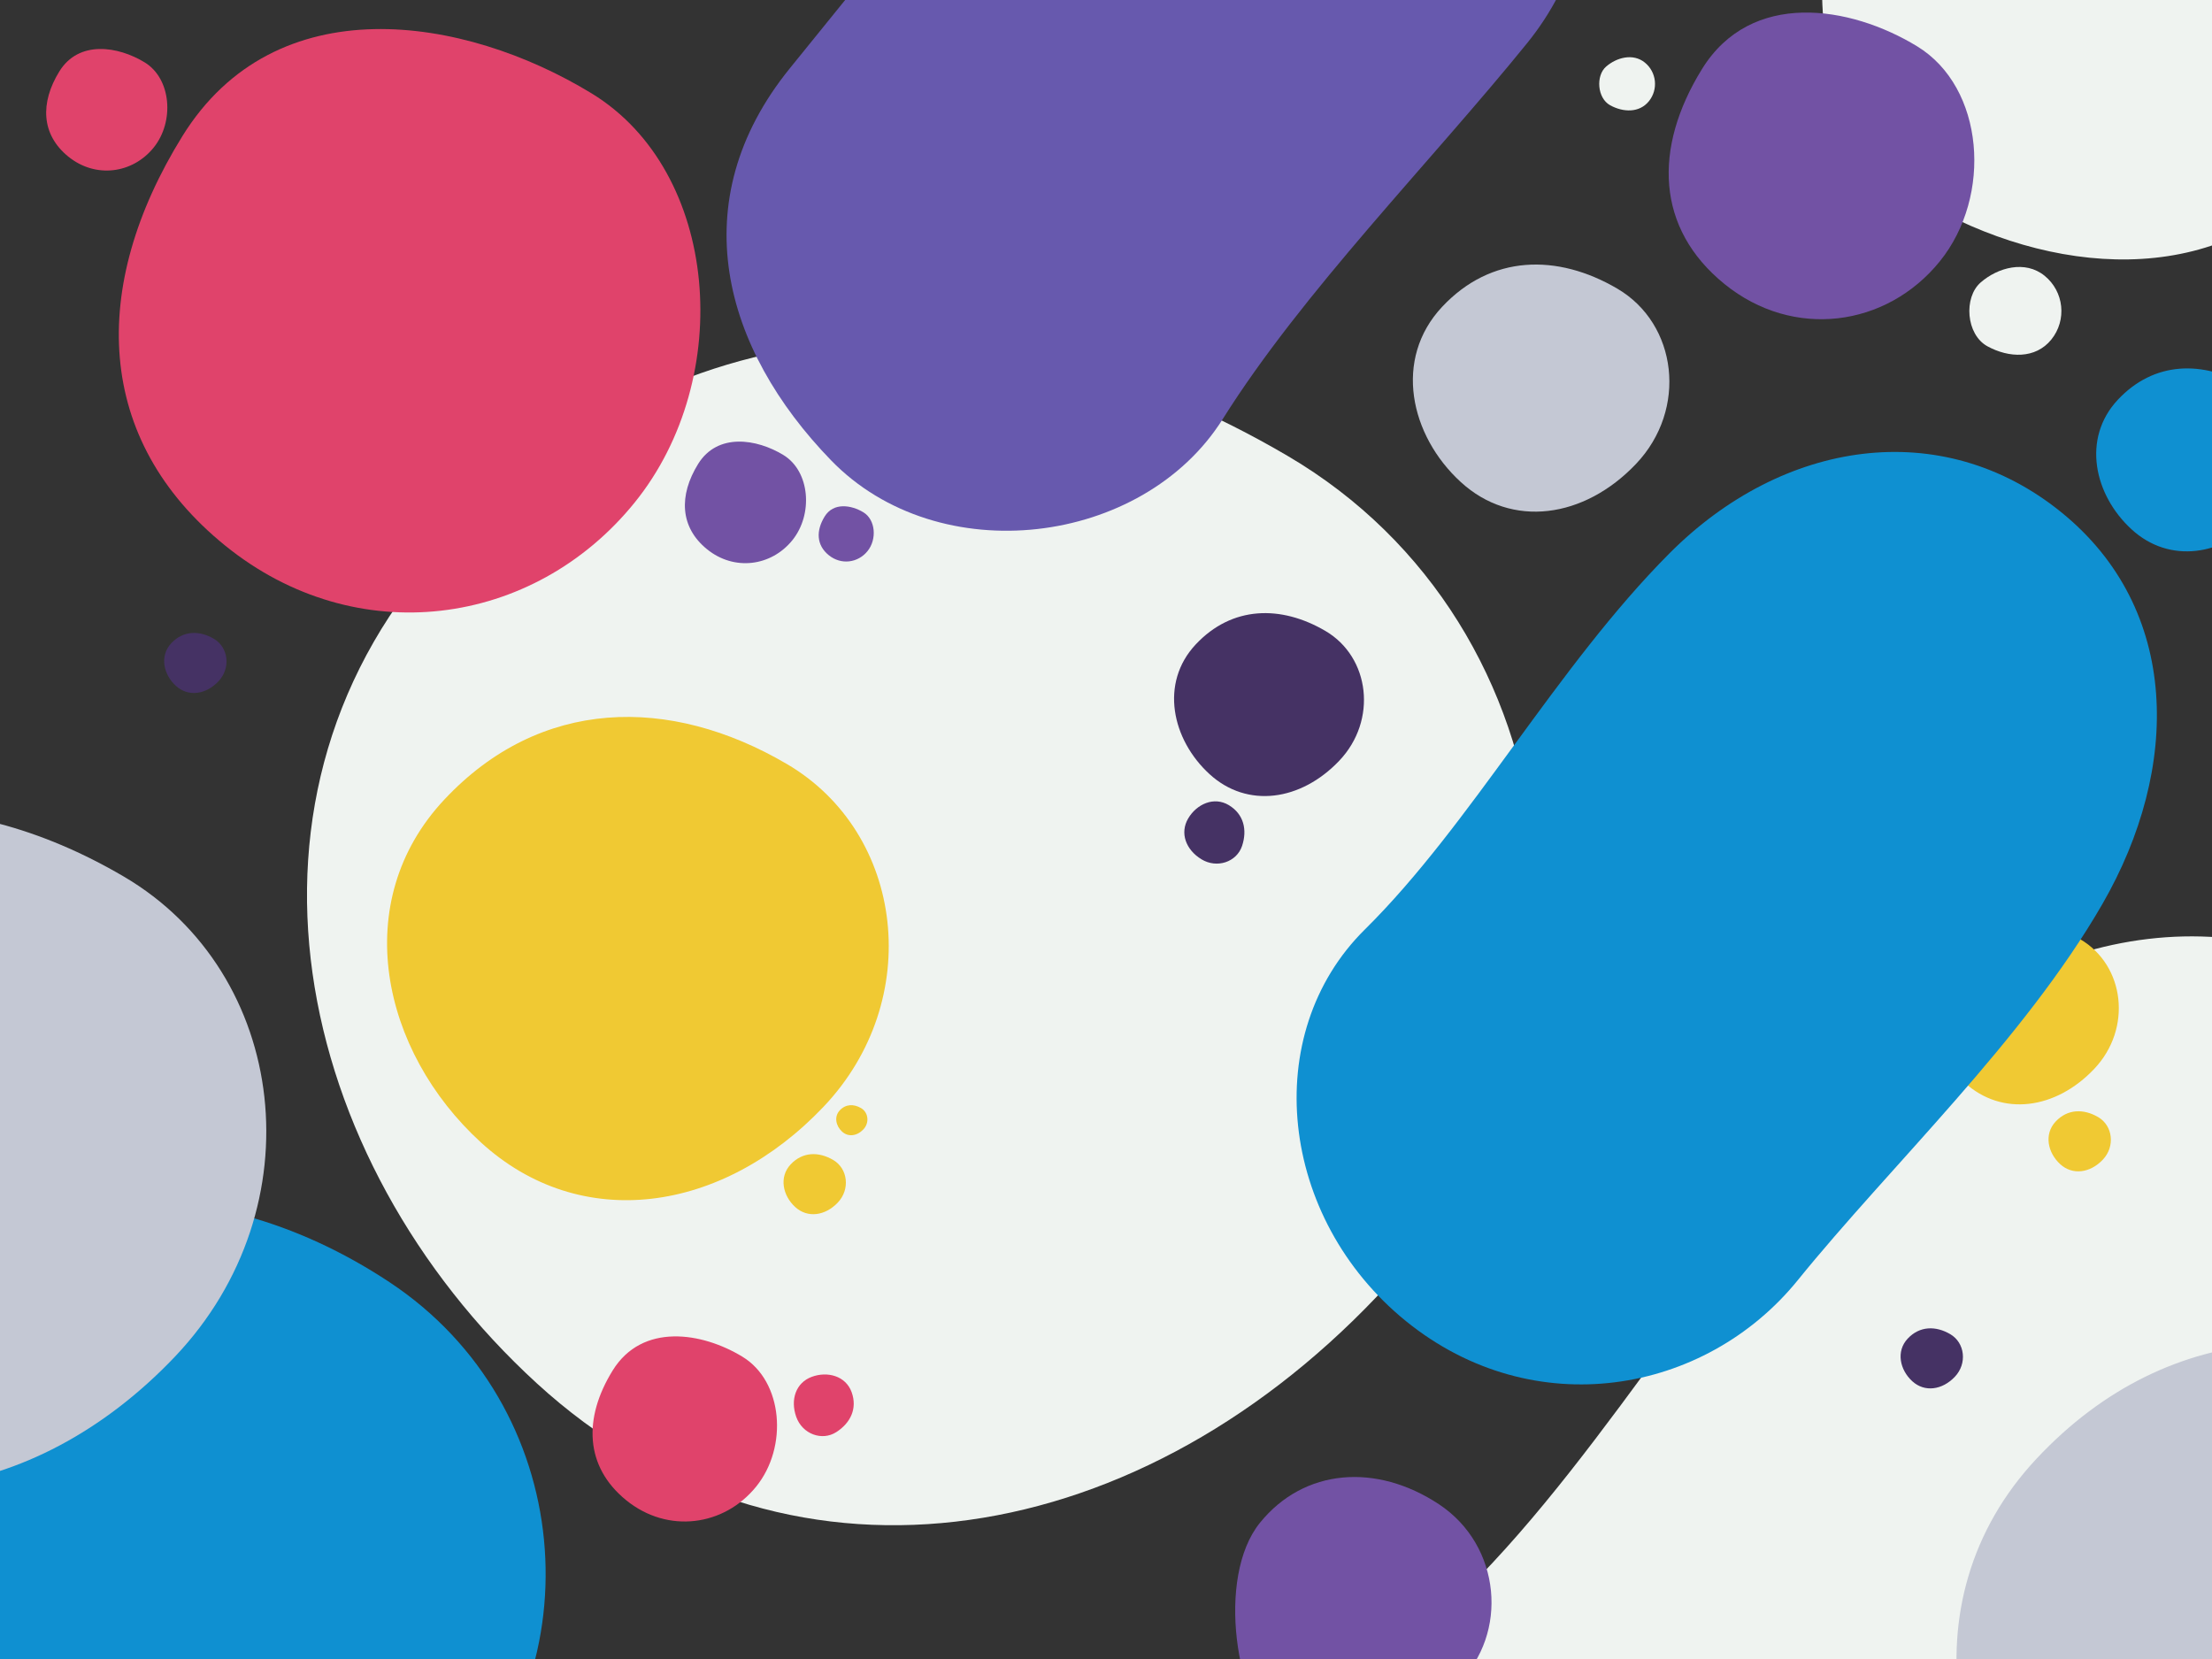 <svg width="1600px" height="1200px" viewBox="0 0 1600 1200" version="1.1" xmlns="http://www.w3.org/2000/svg">
    <rect x="0" y="0" width="1600" height="1200" fill="#333333" stroke="none"/>
    <g id="Patterns" stroke="none" stroke-width="1" fill="none" fill-rule="evenodd">
        <g id="Waimakariri" fill-rule="nonzero">
            <g transform="translate(-414, -380)" id="Shape">
                <path d="M1074.836,1477.199 C1313.858,1491.748 1487.03,1305.845 1507.623,1045.643 C1528.216,785.442 1313.858,578.006 1074.836,614.088 C835.815,650.169 659.914,798.209 642.05,1045.643 C624.186,1293.077 835.815,1462.649 1074.836,1477.199 Z" fill="#EFF3F0" transform="translate(1074.995, 1043.997) rotate(39) translate(-1074.995, -1043.997) "></path>
                <path d="M1938.341,574 C2045.263,554.625 2139.841,484.009 2139.841,373 C2139.841,261.991 2049.626,172 1938.341,172 C1827.055,172 1754.473,273.492 1736.841,373 C1719.208,472.508 1831.419,593.375 1938.341,574 Z" fill="#EFF3F0" transform="translate(1937.42, 374.032) rotate(39) translate(-1937.42, -374.032) "></path>
                <path d="M1838.919,1004 C1991.468,1004 2090.684,1126.383 2115.134,1280.159 C2139.583,1433.936 2115.134,1613.506 2115.134,1759.841 C2115.134,1906.176 2001.24,2036 1838.919,2036 C1676.598,2036 1546.406,1906.465 1562.705,1759.841 C1579.004,1613.217 1546.406,1438.422 1562.705,1280.159 C1579.004,1121.897 1686.37,1004 1838.919,1004 Z" fill="#EFF3F0" transform="translate(1842, 1520) rotate(39) translate(-1842, -1520) "></path>
                <path d="M709.986,821.284 C831.626,821.284 920.486,727.04 920.486,610.784 C920.486,494.528 817.337,385.909 709.986,400.284 C602.634,414.659 483.283,483.69 499.486,610.784 C515.689,737.878 588.345,821.284 709.986,821.284 Z" fill="#E0436B" transform="translate(709.243, 610.142) rotate(39) translate(-709.243, -610.142) "></path>
                <path d="M909.236,1480 C947.816,1480 976,1450.094 976,1413.204 C976,1376.313 943.284,1341.846 909.236,1346.407 C875.187,1350.969 837.332,1372.874 842.471,1413.204 C847.61,1453.533 870.655,1480 909.236,1480 Z" fill="#E0436B" transform="translate(909, 1413) rotate(39) translate(-909, -1413) "></path>
                <path d="M491.155,503 C516.491,503 535,483.36 535,459.134 C535,434.907 513.515,412.272 491.155,415.268 C468.794,418.263 443.935,432.649 447.309,459.134 C450.684,485.619 465.818,503 491.155,503 Z" fill="#E0436B" transform="translate(491, 459) rotate(39) translate(-491, -459) "></path>
                <path d="M1009.992,1417.96 C1022.108,1418.697 1030.887,1409.273 1031.93,1396.083 C1032.974,1382.894 1022.108,1372.378 1009.992,1374.207 C997.876,1376.036 988.959,1383.541 988.053,1396.083 C987.148,1408.626 997.876,1417.222 1009.992,1417.96 Z" fill="#E0436B" transform="translate(1010, 1396) rotate(156) translate(-1010, -1396) "></path>
                <path d="M1731.39,610 C1795.308,610 1842,560.455 1842,499.338 C1842,438.22 1787.799,381.118 1731.39,388.675 C1674.981,396.232 1612.267,432.523 1620.781,499.338 C1629.295,566.152 1667.473,610 1731.39,610 Z" fill="#7252A4" transform="translate(1731, 499) rotate(39) translate(-1731, -499) "></path>
                <path d="M953.155,787 C978.491,787 997,767.36 997,743.134 C997,718.907 975.515,696.272 953.155,699.268 C930.794,702.263 905.934,716.649 909.309,743.134 C912.684,769.619 927.818,787 953.155,787 Z" fill="#7252A4" transform="translate(953, 743) rotate(39) translate(-953, -743) "></path>
                <path d="M1026.07,786 C1037.587,786 1046,777.073 1046,766.061 C1046,755.049 1036.234,744.76 1026.07,746.122 C1015.907,747.483 1004.607,754.022 1006.141,766.061 C1007.675,778.1 1014.554,786 1026.07,786 Z" fill="#7252A4" transform="translate(1026, 766) rotate(39) translate(-1026, -766) "></path>
                <path d="M1409.327,1651 C1451.202,1651 1476.59,1588.025 1482.472,1537.28 C1488.355,1486.535 1444.232,1440.209 1390.236,1445.398 C1336.24,1450.588 1298,1486.535 1298,1537.28 C1298,1588.025 1367.451,1651 1409.327,1651 Z" fill="#7252A4" transform="translate(1390.5, 1548) rotate(39) translate(-1390.5, -1548) "></path>
                <path d="M872.93,1245.668 C970.409,1251.602 1041.032,1175.785 1049.43,1069.668 C1057.829,963.551 970.409,878.953 872.93,893.668 C775.452,908.383 703.715,968.758 696.43,1069.668 C689.145,1170.578 775.452,1239.735 872.93,1245.668 Z" fill="#F0C933" transform="translate(872.995, 1068.997) rotate(39) translate(-872.995, -1068.997) "></path>
                <path d="M1876.976,1177.877 C1913.875,1180.123 1940.609,1151.424 1943.788,1111.254 C1946.967,1071.085 1913.875,1039.061 1876.976,1044.632 C1840.076,1050.202 1812.921,1073.056 1810.163,1111.254 C1807.405,1149.452 1840.076,1175.631 1876.976,1177.877 Z" fill="#F0C933" transform="translate(1877, 1111) rotate(39) translate(-1877, -1111) "></path>
                <path d="M1002.992,1257.96 C1015.108,1258.697 1023.887,1249.273 1024.93,1236.083 C1025.974,1222.894 1015.108,1212.378 1002.992,1214.207 C990.876,1216.036 981.959,1223.541 981.053,1236.083 C980.148,1248.626 990.876,1257.222 1002.992,1257.96 Z" fill="#F0C933" transform="translate(1003, 1236) rotate(39) translate(-1003, -1236) "></path>
                <path d="M1917.992,1226.96 C1930.108,1227.697 1938.887,1218.273 1939.93,1205.083 C1940.974,1191.894 1930.108,1181.378 1917.992,1183.207 C1905.876,1185.036 1896.959,1192.541 1896.053,1205.083 C1895.148,1217.626 1905.876,1226.222 1917.992,1226.96 Z" fill="#F0C933" transform="translate(1918, 1205) rotate(39) translate(-1918, -1205) "></path>
                <path d="M1029.996,1200.98 C1036.054,1201.349 1040.443,1196.637 1040.965,1190.042 C1041.487,1183.447 1036.054,1178.189 1029.996,1179.104 C1023.938,1180.018 1019.48,1183.77 1019.027,1190.042 C1018.574,1196.313 1023.938,1200.611 1029.996,1200.98 Z" fill="#F0C933" transform="translate(1030, 1190) rotate(39) translate(-1030, -1190) "></path>
                <path d="M1330.976,954.877 C1367.875,957.123 1394.609,928.424 1397.788,888.254 C1400.967,848.085 1367.875,816.061 1330.976,821.632 C1294.076,827.202 1266.921,850.056 1264.163,888.254 C1261.405,926.452 1294.076,952.631 1330.976,954.877 Z" fill="#453264" transform="translate(1331, 888) rotate(39) translate(-1331, -888) "></path>
                <path d="M554.992,880.96 C567.108,881.697 575.887,872.273 576.93,859.083 C577.974,845.894 567.108,835.378 554.992,837.207 C542.876,839.036 533.959,846.541 533.053,859.083 C532.148,871.626 542.876,880.222 554.992,880.96 Z" fill="#453264" transform="translate(555, 859) rotate(39) translate(-555, -859) "></path>
                <path d="M1810.992,1383.96 C1823.108,1384.697 1831.887,1375.273 1832.93,1362.083 C1833.974,1348.894 1823.108,1338.378 1810.992,1340.207 C1798.876,1342.036 1789.959,1349.541 1789.053,1362.083 C1788.148,1374.626 1798.876,1383.222 1810.992,1383.96 Z" fill="#453264" transform="translate(1811, 1362) rotate(39) translate(-1811, -1362) "></path>
                <path d="M1292.992,1003.96 C1305.108,1004.697 1313.887,995.273 1314.93,982.083 C1315.974,968.894 1305.108,958.378 1292.992,960.207 C1280.876,962.036 1271.959,969.541 1271.053,982.083 C1270.148,994.626 1280.876,1003.222 1292.992,1003.96 Z" fill="#453264" transform="translate(1293, 982) rotate(117) translate(-1293, -982) "></path>
                <path d="M1997.976,777.877 C2034.875,780.123 2061.609,751.424 2064.788,711.254 C2067.967,671.085 2034.875,639.061 1997.976,644.632 C1961.076,650.202 1933.921,673.056 1931.163,711.254 C1928.405,749.452 1961.076,775.631 1997.976,777.877 Z" fill="#0F90D1" transform="translate(1998, 711) rotate(39) translate(-1998, -711) "></path>
                <path d="M523.5,1795 C660.75,1795 780.492,1672.326 798,1521 C815.508,1369.674 684.195,1231.523 523.5,1247 C362.805,1262.477 249,1369.674 249,1521 C249,1672.326 386.25,1795 523.5,1795 Z" fill="#0F90D1" transform="translate(524.285, 1520.406) rotate(39) translate(-524.285, -1520.406) "></path>
                <path d="M1667.5,668 C1778.785,668 1851.164,757.297 1869,869.5 C1886.836,981.703 1869,1112.727 1869,1219.5 C1869,1326.273 1785.914,1421 1667.5,1421 C1549.086,1421 1454.11,1326.484 1466,1219.5 C1477.89,1112.516 1454.11,984.977 1466,869.5 C1477.89,754.023 1556.215,668 1667.5,668 Z" fill="#0F90D1" transform="translate(1669.747, 1044.5) rotate(39) translate(-1669.747, -1044.5) "></path>
                <path d="M1527.467,748.834 C1577.309,751.867 1613.42,713.102 1617.714,658.843 C1622.008,604.585 1577.309,561.329 1527.467,568.853 C1477.625,576.377 1440.945,607.247 1437.22,658.843 C1433.495,710.439 1477.625,745.8 1527.467,748.834 Z" fill="#C4C8D4" transform="translate(1527.5, 658.5) rotate(39) translate(-1527.5, -658.5) "></path>
                <path d="M348.909,1452.544 C485.493,1460.858 584.448,1354.627 596.216,1205.941 C607.984,1057.254 485.493,938.72 348.909,959.338 C212.326,979.955 111.811,1064.55 101.603,1205.941 C91.395,1347.331 212.326,1444.23 348.909,1452.544 Z" fill="#C4C8D4" transform="translate(349, 1205) rotate(39) translate(-349, -1205) "></path>
                <path d="M2079.909,1837.544 C2216.493,1845.858 2315.448,1739.627 2327.216,1590.941 C2338.984,1442.254 2216.493,1323.72 2079.909,1344.338 C1943.326,1364.955 1842.811,1449.55 1832.603,1590.941 C1822.395,1732.331 1943.326,1829.23 2079.909,1837.544 Z" fill="#C4C8D4" transform="translate(2080, 1590) rotate(39) translate(-2080, -1590) "></path>
                <path d="M1872.15,637.663 C1889.581,634.498 1905,622.964 1905,604.831 C1905,586.699 1890.293,572 1872.15,572 C1854.007,572 1842.175,588.578 1839.3,604.831 C1836.425,621.085 1854.719,640.828 1872.15,637.663 Z" fill="#EFF3F0" transform="translate(1872, 605) rotate(39) translate(-1872, -605) "></path>
                <path d="M1591.169,460.512 C1601.734,458.594 1611.078,451.603 1611.078,440.614 C1611.078,429.624 1602.165,420.716 1591.169,420.716 C1580.174,420.716 1573.002,430.763 1571.26,440.614 C1569.518,450.464 1580.605,462.43 1591.169,460.512 Z" fill="#EFF3F0" transform="translate(1591.078, 440.716) rotate(39) translate(-1591.078, -440.716) "></path>
                <path d="M1251.5,44 C1362.785,44 1453,134.215 1453,245.5 C1453,356.785 1440,487.648 1453,595.5 C1466,703.352 1362.75,810.477 1251.5,797 C1140.25,783.523 1050,719.602 1050,595.5 C1050,471.398 1050,367.445 1050,245.5 C1050,123.555 1140.215,44 1251.5,44 Z" fill="#6759AE" transform="translate(1252.055, 421.076) rotate(39) translate(-1252.055, -421.076) "></path>
            </g>
        </g>
    </g>
</svg>